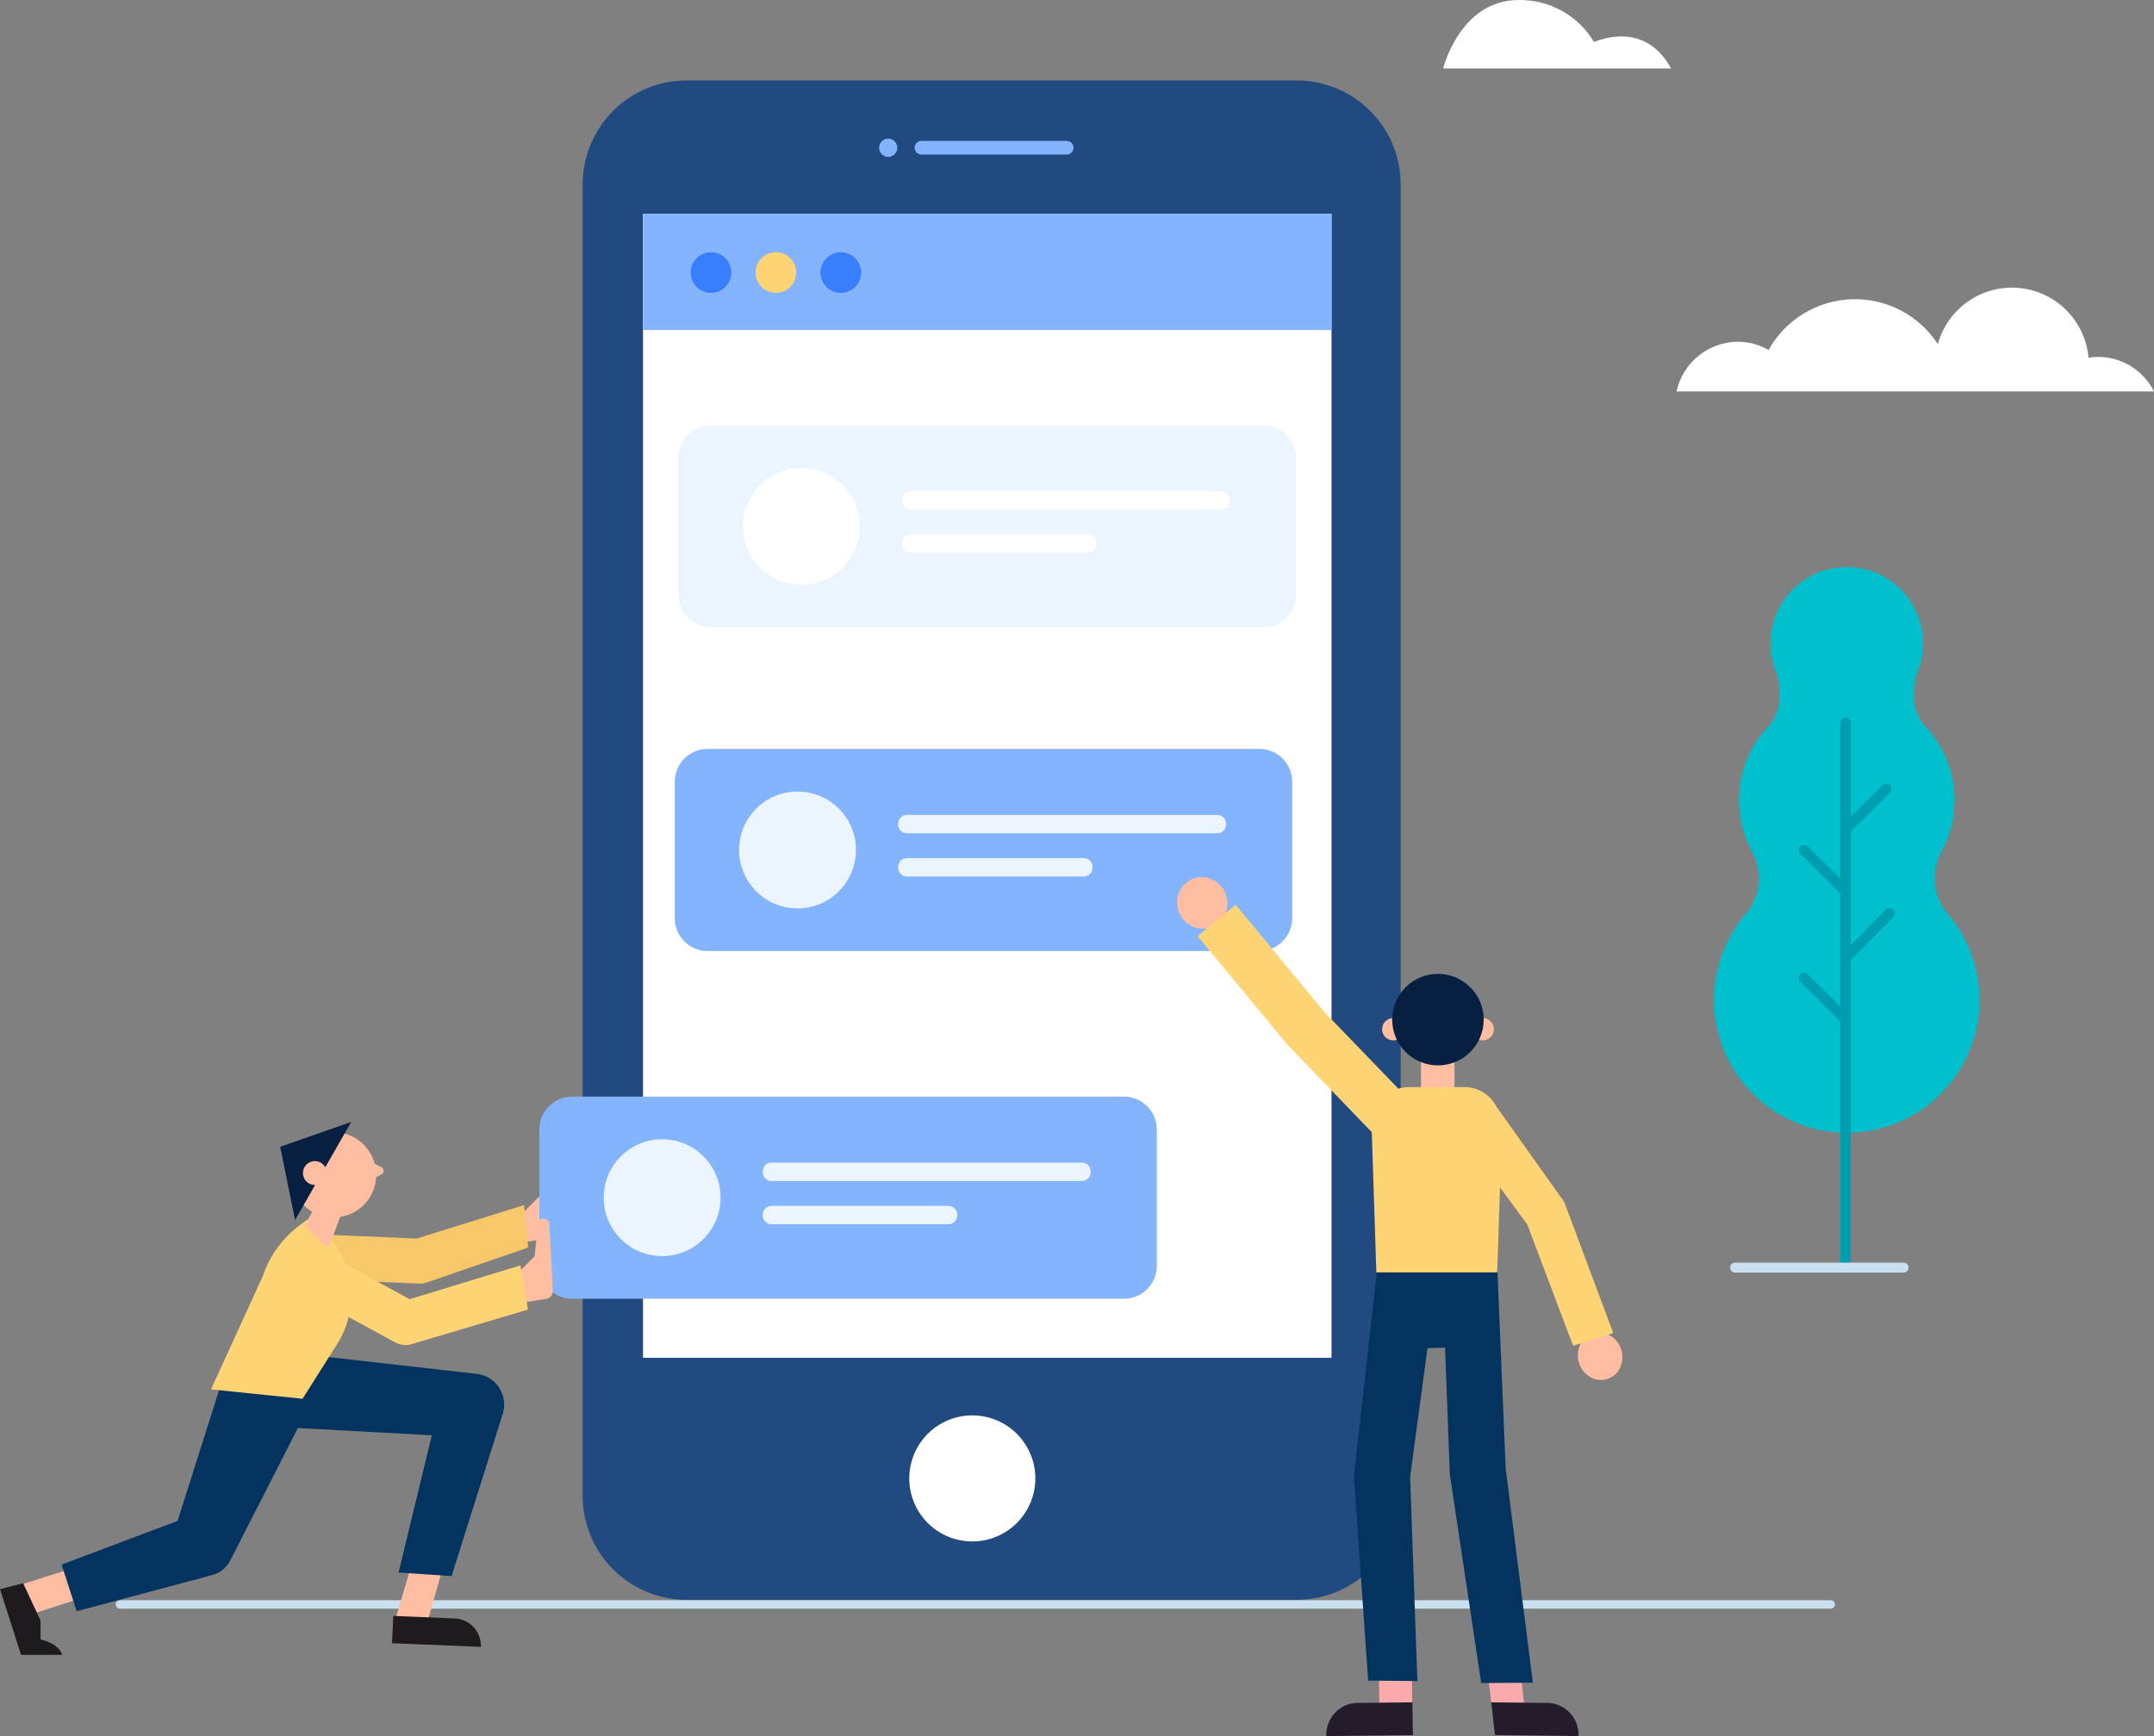 <svg width="598" height="482" viewBox="0 0 598 482" fill="none" xmlns="http://www.w3.org/2000/svg">
<rect x="0" y="0" width="598" height="482" fill="#808080" stroke="none"/>
<g clip-path="url(#clip0)">
<path d="M143.607 338.313L150.115 331.784L151.075 323.007C151.126 322.168 151.318 321.499 152.155 321.366L152.583 321.341C152.994 321.345 153.39 321.502 153.692 321.781C153.994 322.061 154.181 322.443 154.216 322.854L155.189 341.35C155.216 341.887 155.044 342.416 154.706 342.835C154.368 343.254 153.887 343.534 153.356 343.621L144.704 345.021L143.607 338.313Z" fill="#FFBDA1"/>
<path d="M483.974 254.596H483.916C486.227 252.246 487.716 249.212 488.163 245.946C488.609 242.68 487.988 239.357 486.393 236.473V236.473C486.15 235.986 485.965 235.704 485.965 235.704H486.031C483.171 230.082 482.165 223.699 483.157 217.47C484.148 211.24 487.087 205.485 491.552 201.03C496.53 194.441 492.767 185.68 492.767 185.68C491.633 182.487 491.282 179.068 491.744 175.71C492.206 172.353 493.468 169.156 495.422 166.387C497.376 163.619 499.967 161.36 502.975 159.801C505.984 158.242 509.323 157.428 512.711 157.428C516.1 157.428 519.439 158.242 522.448 159.801C525.456 161.36 528.047 163.619 530.001 166.387C531.955 169.156 533.217 172.353 533.679 175.71C534.141 179.068 533.79 182.487 532.656 185.68C532.656 185.68 528.89 194.433 533.871 201.03C538.335 205.484 541.275 211.237 542.268 217.465C543.261 223.693 542.257 230.075 539.4 235.697H539.421C539.421 235.697 539.383 235.755 539.327 235.85C539.159 236.181 538.991 236.509 538.809 236.823C537.408 239.523 536.847 242.581 537.197 245.603C537.547 248.625 538.793 251.473 540.773 253.782C540.953 253.993 541.138 254.203 541.315 254.419C541.369 254.475 541.408 254.536 541.464 254.592H541.444C545.791 260.009 548.519 266.546 549.313 273.447C550.106 280.348 548.934 287.333 545.93 293.597C542.926 299.86 538.213 305.147 532.335 308.847C526.457 312.548 519.652 314.511 512.707 314.511C505.761 314.511 498.957 312.548 493.079 308.847C487.2 305.147 482.488 299.86 479.484 293.597C476.48 287.333 475.307 280.348 476.1 273.447C476.894 266.546 479.622 260.009 483.969 254.592L483.974 254.596Z" fill="#00C0CD"/>
<path d="M501.879 270.503L510.905 279.433V248.054L499.819 237.088C499.544 236.815 499.387 236.443 499.385 236.055C499.383 235.667 499.535 235.293 499.809 235.017C500.082 234.741 500.453 234.585 500.841 234.583C501.229 234.581 501.603 234.733 501.879 235.007L510.905 243.935V200.655C510.905 200.269 511.059 199.897 511.332 199.624C511.606 199.35 511.977 199.197 512.364 199.197C512.751 199.197 513.122 199.35 513.395 199.624C513.669 199.897 513.822 200.269 513.822 200.655V226.735L522.598 218.008C522.735 217.873 522.896 217.766 523.074 217.692C523.251 217.619 523.442 217.582 523.634 217.582C523.826 217.583 524.016 217.621 524.193 217.695C524.371 217.769 524.532 217.877 524.667 218.013C524.803 218.15 524.91 218.311 524.983 218.489C525.056 218.666 525.094 218.857 525.093 219.049C525.093 219.241 525.055 219.431 524.981 219.609C524.907 219.786 524.799 219.947 524.662 220.082L513.822 230.863V262.379L523.522 252.581C523.795 252.305 524.166 252.149 524.554 252.146C524.942 252.144 525.315 252.296 525.591 252.569C525.867 252.841 526.023 253.213 526.026 253.601C526.028 253.989 525.876 254.362 525.603 254.638L513.822 266.552V350.149C513.822 350.536 513.669 350.907 513.395 351.18C513.122 351.454 512.751 351.608 512.364 351.608C511.977 351.608 511.606 351.454 511.332 351.18C511.059 350.907 510.905 350.536 510.905 350.149V283.552L499.819 272.584C499.544 272.311 499.387 271.94 499.385 271.551C499.383 271.163 499.535 270.79 499.809 270.514C500.082 270.238 500.453 270.082 500.841 270.08C501.229 270.077 501.603 270.23 501.879 270.503V270.503Z" fill="#009DB0"/>
<path d="M508.212 446.628H33.223C32.923 446.614 32.64 446.485 32.432 446.268C32.225 446.051 32.109 445.762 32.109 445.462C32.109 445.161 32.225 444.873 32.432 444.656C32.64 444.438 32.923 444.31 33.223 444.296H508.212C508.369 444.289 508.526 444.314 508.674 444.369C508.822 444.424 508.957 444.509 509.071 444.618C509.185 444.727 509.276 444.858 509.338 445.003C509.4 445.148 509.432 445.304 509.432 445.462C509.432 445.62 509.4 445.776 509.338 445.921C509.276 446.066 509.185 446.197 509.071 446.306C508.957 446.415 508.822 446.499 508.674 446.555C508.526 446.61 508.369 446.635 508.212 446.628V446.628Z" fill="#CADFEF"/>
<path d="M190.624 22.335H359.993C367.649 22.335 374.992 25.377 380.406 30.792C385.82 36.206 388.861 43.55 388.861 51.208V415.301C388.861 422.959 385.82 430.303 380.406 435.718C374.992 441.132 367.649 444.174 359.993 444.174H190.624C186.832 444.174 183.078 443.427 179.575 441.976C176.072 440.525 172.89 438.398 170.209 435.717C167.528 433.036 165.401 429.852 163.95 426.349C162.499 422.846 161.753 419.091 161.753 415.299V51.211C161.752 47.419 162.499 43.663 163.95 40.16C165.4 36.657 167.527 33.473 170.208 30.792C172.889 28.11 176.072 25.983 179.575 24.532C183.078 23.081 186.832 22.335 190.624 22.335Z" fill="#214A81"/>
<path d="M269.934 427.976C266.473 427.976 263.089 426.95 260.211 425.027C257.333 423.104 255.089 420.37 253.764 417.172C252.439 413.974 252.092 410.455 252.766 407.059C253.441 403.664 255.106 400.544 257.553 398.096C260 395.647 263.118 393.978 266.512 393.302C269.907 392.625 273.426 392.97 276.624 394.293C279.823 395.616 282.557 397.858 284.482 400.735C286.407 403.613 287.436 406.996 287.438 410.458C287.433 415.101 285.588 419.552 282.307 422.836C279.026 426.12 274.576 427.969 269.934 427.976V427.976Z" fill="white"/>
<path d="M296.131 39.124H255.827C255.325 39.124 254.843 39.324 254.488 39.679C254.133 40.034 253.933 40.516 253.933 41.018C253.933 41.52 254.133 42.002 254.488 42.357C254.843 42.713 255.325 42.912 255.827 42.912H296.131C296.634 42.912 297.115 42.713 297.47 42.357C297.826 42.002 298.025 41.52 298.025 41.018C298.025 40.516 297.826 40.034 297.47 39.679C297.115 39.324 296.634 39.124 296.131 39.124V39.124Z" fill="#84B4FE"/>
<path d="M246.584 43.547C246.253 43.547 245.926 43.481 245.621 43.353C245.316 43.226 245.039 43.038 244.807 42.803C244.69 42.683 244.584 42.553 244.491 42.414C244.396 42.279 244.314 42.135 244.248 41.983C244.19 41.831 244.143 41.675 244.109 41.517C244.041 41.188 244.041 40.848 244.109 40.52C244.15 40.361 244.2 40.205 244.26 40.053C244.324 39.899 244.4 39.751 244.489 39.61C244.677 39.34 244.913 39.105 245.184 38.917C245.323 38.828 245.47 38.753 245.624 38.691C245.775 38.627 245.931 38.576 246.091 38.538C246.416 38.475 246.75 38.475 247.075 38.538C247.241 38.575 247.404 38.627 247.561 38.691C247.711 38.753 247.855 38.829 247.992 38.917C248.131 39.011 248.261 39.117 248.381 39.233C248.497 39.349 248.603 39.475 248.697 39.61C248.786 39.751 248.862 39.899 248.925 40.053C248.989 40.203 249.036 40.359 249.064 40.52C249.099 40.686 249.115 40.855 249.112 41.025C249.112 41.188 249.1 41.351 249.076 41.512C249.04 41.672 248.99 41.828 248.925 41.978C248.865 42.13 248.788 42.274 248.697 42.409C248.604 42.548 248.498 42.678 248.381 42.798C248.261 42.915 248.131 43.02 247.992 43.114C247.855 43.203 247.711 43.279 247.561 43.343C247.404 43.406 247.241 43.457 247.075 43.493C246.913 43.524 246.749 43.542 246.584 43.547Z" fill="#84B4FE"/>
<path d="M369.659 59.336H178.517V376.984H369.659V59.336Z" fill="white"/>
<path d="M369.659 59.336H178.517V91.621H369.659V59.336Z" fill="#84B4FE"/>
<path d="M203.041 75.685C203.04 76.803 202.706 77.895 202.084 78.823C201.462 79.751 200.578 80.474 199.545 80.9C198.512 81.326 197.376 81.436 196.28 81.216C195.184 80.996 194.179 80.456 193.39 79.664C192.601 78.873 192.065 77.865 191.849 76.768C191.633 75.672 191.746 74.536 192.176 73.504C192.605 72.472 193.331 71.591 194.261 70.972C195.191 70.353 196.284 70.023 197.401 70.025C198.9 70.028 200.335 70.626 201.393 71.688C202.45 72.749 203.043 74.187 203.041 75.685V75.685Z" fill="#387FFD"/>
<path d="M221.06 75.685C221.059 76.802 220.726 77.894 220.104 78.822C219.482 79.75 218.599 80.473 217.566 80.899C216.534 81.325 215.398 81.436 214.303 81.216C213.207 80.997 212.201 80.458 211.412 79.668C210.623 78.877 210.086 77.87 209.869 76.774C209.652 75.678 209.764 74.543 210.192 73.511C210.62 72.479 211.344 71.597 212.273 70.977C213.202 70.356 214.294 70.025 215.411 70.025C216.153 70.025 216.889 70.171 217.575 70.456C218.261 70.74 218.884 71.158 219.409 71.683C219.934 72.209 220.35 72.833 220.633 73.52C220.917 74.207 221.062 74.942 221.06 75.685Z" fill="#FFD474"/>
<path d="M239.079 75.685C239.077 76.802 238.744 77.894 238.123 78.822C237.501 79.75 236.617 80.473 235.585 80.899C234.552 81.325 233.417 81.436 232.321 81.216C231.226 80.997 230.22 80.458 229.431 79.668C228.642 78.877 228.105 77.87 227.888 76.774C227.67 75.678 227.783 74.543 228.211 73.511C228.639 72.479 229.363 71.597 230.292 70.977C231.221 70.356 232.313 70.025 233.43 70.025C234.172 70.025 234.908 70.171 235.594 70.456C236.28 70.74 236.903 71.158 237.428 71.683C237.953 72.209 238.369 72.833 238.652 73.52C238.935 74.207 239.081 74.942 239.079 75.685Z" fill="#387FFD"/>
<path d="M312.04 304.47H158.855C153.82 304.47 149.738 308.552 149.738 313.588V351.469C149.738 356.505 153.82 360.587 158.855 360.587H312.04C317.075 360.587 321.157 356.505 321.157 351.469V313.588C321.157 308.552 317.075 304.47 312.04 304.47Z" fill="#84B4FE"/>
<path d="M141.903 355.316L148.411 348.787L149.369 340.01C149.42 339.171 149.612 338.502 150.45 338.366L150.876 338.344C151.288 338.346 151.684 338.503 151.987 338.782C152.289 339.061 152.477 339.444 152.512 339.854L153.484 358.35C153.512 358.888 153.34 359.417 153.002 359.836C152.664 360.255 152.183 360.534 151.651 360.621L142.999 362.024L141.903 355.316Z" fill="#FFBDA1"/>
<path d="M109.006 452.4C109.147 451.734 114.031 435.137 114.031 435.137L122.87 435.54L117.955 452.803L109.006 452.4Z" fill="#FFBDA1"/>
<path d="M133.511 457.238L108.833 456.222L109.179 448.651L126.218 449.351C128.231 449.43 130.13 450.305 131.497 451.784C132.865 453.263 133.589 455.225 133.511 457.238V457.238Z" fill="#1E1A1E"/>
<path d="M3.936 440.573C4.566 440.318 21.06 435.137 21.06 435.137L25.65 442.703L8.574 448.237L3.936 440.573Z" fill="#FFBDA1"/>
<path d="M76.048 375.061L131.313 381.329L132.376 381.451C134.632 381.709 136.694 382.853 138.107 384.631C139.521 386.41 140.17 388.677 139.912 390.934C139.844 391.511 139.721 392.081 139.545 392.636L125.367 437.588L110.649 436.603L122.474 387.79L130.715 399.081L75.154 396.076L76.048 375.061Z" fill="#03345F"/>
<path d="M85.799 390.413L64.367 432.38L63.728 433.556C63.231 434.464 62.555 435.262 61.742 435.903C60.928 436.543 59.994 437.012 58.994 437.281L21.277 447.35L17.117 434.4L53.644 420.621L48.271 425.521L62.721 379.982L85.799 390.413Z" fill="#03345F"/>
<path d="M6.425 439.577L11.248 449.9V455.213C11.248 455.213 16.215 456.091 17.239 459.451H5.835L0 441.215L6.425 439.577Z" fill="#1E1A1E"/>
<path d="M116.545 356.381H116.28L87.161 355.136L87.693 342.687L115.636 343.881L145.491 334.59L146.629 346.375L118.567 356.048C117.916 356.27 117.233 356.382 116.545 356.381V356.381Z" fill="#F7C869"/>
<path d="M86.66 339.042L85.658 338.349L83.137 340.236C78.417 343.768 74.877 348.648 72.983 354.231L70.676 359.298L58.571 385.747L83.995 388.359L93.603 373.165C97.071 367.68 98.284 361.067 96.991 354.707C95.697 348.348 91.995 342.735 86.66 339.042V339.042Z" fill="#FFD474"/>
<path d="M87.763 334.498L84.518 340.431L91.174 346.725L95.647 334.61L87.763 334.498Z" fill="#FFBDA1"/>
<path d="M105.887 324.069L103.235 322.73L101.462 326.229L104.061 327.024L105.909 326.051C106.091 325.956 106.243 325.813 106.348 325.637C106.454 325.461 106.508 325.259 106.506 325.054C106.504 324.848 106.445 324.648 106.335 324.474C106.226 324.3 106.071 324.16 105.887 324.069Z" fill="#FFBDA1"/>
<path d="M103.928 329.652C103.241 331.892 101.906 333.877 100.092 335.358C98.277 336.839 96.064 337.748 93.733 337.971C91.402 338.194 89.057 337.721 86.995 336.611C84.932 335.501 83.245 333.804 82.147 331.736C81.049 329.667 80.588 327.319 80.824 324.988C81.06 322.658 81.982 320.45 83.472 318.643C84.963 316.837 86.955 315.513 89.198 314.839C91.441 314.165 93.834 314.171 96.073 314.857C99.076 315.777 101.591 317.853 103.064 320.628C104.537 323.402 104.847 326.648 103.928 329.652V329.652Z" fill="#FFBDA1"/>
<path d="M97.522 311.48L81.912 338.731L77.789 318.402L97.522 311.48Z" fill="#072042"/>
<path d="M90.598 326.647C90.407 327.275 90.035 327.832 89.527 328.248C89.02 328.665 88.4 328.921 87.747 328.985C87.094 329.048 86.436 328.917 85.858 328.607C85.28 328.296 84.806 327.822 84.498 327.242C84.189 326.663 84.06 326.005 84.126 325.352C84.191 324.699 84.449 324.08 84.867 323.574C85.284 323.067 85.843 322.696 86.472 322.507C87.1 322.319 87.771 322.321 88.398 322.513C89.237 322.771 89.939 323.351 90.351 324.126C90.763 324.9 90.852 325.807 90.598 326.647V326.647Z" fill="#FFBDA1"/>
<path d="M112.65 373.449C111.608 373.45 110.582 373.188 109.667 372.688L77.307 355.036L83.273 344.095L113.732 360.709L144.485 351.316L146.578 363.597L113.695 373.354C113.35 373.416 113.001 373.448 112.65 373.449V373.449Z" fill="#FFD474"/>
<path d="M300.354 322.795H214.185C212.839 322.795 211.747 323.887 211.747 325.234V325.468C211.747 326.814 212.839 327.906 214.185 327.906H300.354C301.701 327.906 302.792 326.814 302.792 325.468V325.234C302.792 323.887 301.701 322.795 300.354 322.795Z" fill="#EBF5FF"/>
<path d="M263.3 334.794H214.185C212.839 334.794 211.747 335.886 211.747 337.233V337.467C211.747 338.813 212.839 339.905 214.185 339.905H263.3C264.647 339.905 265.738 338.813 265.738 337.467V337.233C265.738 335.886 264.647 334.794 263.3 334.794Z" fill="#EBF5FF"/>
<path d="M183.826 348.751C192.784 348.751 200.046 341.488 200.046 332.528C200.046 323.569 192.784 316.306 183.826 316.306C174.868 316.306 167.606 323.569 167.606 332.528C167.606 341.488 174.868 348.751 183.826 348.751Z" fill="#EBF5FF"/>
<path d="M350.679 118.067H197.494C192.459 118.067 188.377 122.15 188.377 127.185V165.067C188.377 170.102 192.459 174.185 197.494 174.185H350.679C355.714 174.185 359.796 170.102 359.796 165.067V127.185C359.796 122.15 355.714 118.067 350.679 118.067Z" fill="#EBF5FF"/>
<path d="M338.993 136.391H252.825C251.478 136.391 250.386 137.482 250.386 138.829V139.063C250.386 140.41 251.478 141.501 252.825 141.501H338.993C340.34 141.501 341.432 140.41 341.432 139.063V138.829C341.432 137.482 340.34 136.391 338.993 136.391Z" fill="white"/>
<path d="M301.939 148.39H252.825C251.478 148.39 250.386 149.481 250.386 150.828V151.062C250.386 152.409 251.478 153.5 252.825 153.5H301.939C303.286 153.5 304.377 152.409 304.377 151.062V150.828C304.377 149.481 303.286 148.39 301.939 148.39Z" fill="white"/>
<path d="M222.468 162.348C231.426 162.348 238.688 155.085 238.688 146.126C238.688 137.167 231.426 129.904 222.468 129.904C213.51 129.904 206.248 137.167 206.248 146.126C206.248 155.085 213.51 162.348 222.468 162.348Z" fill="white"/>
<path d="M349.629 207.925H196.444C191.409 207.925 187.327 212.008 187.327 217.043V254.925C187.327 259.96 191.409 264.043 196.444 264.043H349.629C354.664 264.043 358.746 259.96 358.746 254.925V217.043C358.746 212.008 354.664 207.925 349.629 207.925Z" fill="#84B4FE"/>
<path d="M337.943 226.249H251.774C250.428 226.249 249.336 227.34 249.336 228.687V228.921C249.336 230.268 250.428 231.359 251.774 231.359H337.943C339.29 231.359 340.381 230.268 340.381 228.921V228.687C340.381 227.34 339.29 226.249 337.943 226.249Z" fill="#EBF5FF"/>
<path d="M300.889 238.248H251.774C250.428 238.248 249.336 239.339 249.336 240.686V240.92C249.336 242.267 250.428 243.358 251.774 243.358H300.889C302.236 243.358 303.327 242.267 303.327 240.92V240.686C303.327 239.339 302.236 238.248 300.889 238.248Z" fill="#EBF5FF"/>
<path d="M221.415 252.206C230.373 252.206 237.635 244.943 237.635 235.984C237.635 227.025 230.373 219.762 221.415 219.762C212.457 219.762 205.195 227.025 205.195 235.984C205.195 244.943 212.457 252.206 221.415 252.206Z" fill="#EBF5FF"/>
<path d="M528.409 353.324H481.626C481.268 353.309 480.93 353.157 480.682 352.898C480.434 352.64 480.296 352.295 480.296 351.937C480.296 351.579 480.434 351.235 480.682 350.976C480.93 350.718 481.268 350.565 481.626 350.55H528.409C528.596 350.542 528.782 350.572 528.958 350.638C529.133 350.705 529.293 350.806 529.428 350.935C529.563 351.065 529.67 351.22 529.744 351.392C529.817 351.565 529.855 351.75 529.855 351.937C529.855 352.124 529.817 352.31 529.744 352.482C529.67 352.654 529.563 352.81 529.428 352.939C529.293 353.069 529.133 353.17 528.958 353.236C528.782 353.302 528.596 353.332 528.409 353.324V353.324Z" fill="#CADFEF"/>
<path d="M445.549 370.147C444.753 369.935 443.921 369.891 443.108 370.019C442.294 370.146 441.515 370.442 440.822 370.887C440.129 371.333 439.537 371.918 439.083 372.605C438.629 373.292 438.323 374.067 438.185 374.879C437.823 376.569 438.107 378.333 438.979 379.824C439.852 381.316 441.251 382.427 442.901 382.939C443.697 383.152 444.528 383.196 445.342 383.069C446.156 382.942 446.934 382.646 447.627 382.201C448.32 381.756 448.913 381.171 449.367 380.484C449.821 379.797 450.127 379.022 450.265 378.21C450.626 376.52 450.343 374.756 449.47 373.264C448.597 371.772 447.199 370.661 445.549 370.147V370.147Z" fill="#FFBDA1"/>
<path d="M333.745 243.536C335.627 243.597 337.412 244.391 338.719 245.747C340.026 247.104 340.752 248.917 340.744 250.801C340.764 251.723 340.6 252.64 340.26 253.497C339.92 254.354 339.412 255.135 338.765 255.792C338.118 256.449 337.346 256.97 336.495 257.324C335.644 257.678 334.73 257.858 333.808 257.852C331.925 257.791 330.141 256.998 328.834 255.642C327.526 254.286 326.799 252.473 326.806 250.59C326.786 249.667 326.951 248.75 327.291 247.893C327.63 247.035 328.139 246.255 328.786 245.597C329.433 244.939 330.205 244.418 331.056 244.064C331.908 243.71 332.822 243.531 333.745 243.536Z" fill="#FFBDA1"/>
<path d="M383 475.987L392.095 475.647L391.956 459.65L382.708 460.061L383 475.987Z" fill="#FAAAAB"/>
<path d="M368.217 482L392.26 481.725L392.114 472.641L377.615 472.795C376.377 472.715 375.136 472.896 373.972 473.328C372.809 473.76 371.749 474.431 370.863 475.3C369.976 476.168 369.282 477.214 368.826 478.368C368.37 479.523 368.163 480.76 368.217 482V482Z" fill="#241C2B"/>
<path d="M423.446 475.987L414.353 475.647L412.448 459.65L421.695 460.061L423.446 475.987Z" fill="#FAAAAB"/>
<path d="M438.229 482L415.044 481.72L413.996 472.641L428.826 472.795C430.064 472.715 431.305 472.896 432.469 473.328C433.632 473.76 434.692 474.431 435.578 475.3C436.465 476.168 437.159 477.214 437.615 478.368C438.07 479.523 438.278 480.76 438.224 482H438.229Z" fill="#241C2B"/>
<path d="M382.405 351.71L398.197 351.121L399.838 351.061L415.63 350.472L415.824 373.581L383.601 374.782L382.405 351.71Z" fill="#03345F"/>
<path d="M411.217 467.287L425.561 467.19L418.01 407.693L415.622 350.472L400.392 352.967L402.456 408.233C402.44 408.863 402.495 409.492 402.619 410.11L411.217 467.287Z" fill="#03345F"/>
<path d="M379.833 466.607L393.502 466.726L391.482 410.054L399.123 353.422L382.405 351.72L375.955 409.074C375.892 409.64 375.888 410.21 375.94 410.776L379.833 466.607Z" fill="#03345F"/>
<path d="M403.798 293.266H394.499V305.756H403.798V293.266Z" fill="#FFBDA1"/>
<path d="M389.89 285.758C389.89 286.369 389.708 286.966 389.369 287.474C389.029 287.983 388.547 288.379 387.982 288.613C387.418 288.847 386.796 288.908 386.197 288.789C385.598 288.669 385.047 288.375 384.615 287.943C384.183 287.511 383.889 286.96 383.769 286.36C383.65 285.761 383.711 285.14 383.945 284.575C384.179 284.01 384.575 283.528 385.083 283.188C385.591 282.848 386.189 282.667 386.8 282.667C387.619 282.667 388.405 282.993 388.985 283.572C389.564 284.152 389.89 284.938 389.89 285.758V285.758Z" fill="#FFBDA1"/>
<path d="M414.738 285.758C414.738 286.369 414.556 286.966 414.217 287.474C413.877 287.983 413.395 288.379 412.83 288.613C412.266 288.847 411.644 288.908 411.045 288.789C410.446 288.669 409.895 288.375 409.463 287.943C409.031 287.511 408.736 286.96 408.617 286.36C408.498 285.761 408.559 285.14 408.793 284.575C409.027 284.01 409.423 283.528 409.931 283.188C410.439 282.848 411.037 282.667 411.648 282.667C412.467 282.667 413.253 282.993 413.833 283.572C414.412 284.152 414.738 284.938 414.738 285.758V285.758Z" fill="#FFBDA1"/>
<path d="M399.208 295.795C406.223 295.795 411.91 290.107 411.91 283.09C411.91 276.074 406.223 270.386 399.208 270.386C392.193 270.386 386.506 276.074 386.506 283.09C386.506 290.107 392.193 295.795 399.208 295.795Z" fill="#072042"/>
<path d="M415.659 353.264H382.11L380.82 313.806C380.82 307.191 384.933 301.829 391.139 301.829H406.64C412.846 301.829 416.96 307.178 416.96 313.806L415.659 353.264Z" fill="#FFD474"/>
<path d="M436.722 373.634L424.012 339.973L402.213 310.33L413.86 305.041L433.333 332.402C433.996 333.147 434.481 334.033 434.75 334.994L447.878 370.116L436.722 373.634Z" fill="#FFD474"/>
<path d="M382.735 316.303L357.547 290.19C357.428 290.064 357.304 289.932 357.199 289.799L332.483 259.919L343.034 251.19L367.587 280.875L392.593 306.801L382.735 316.303Z" fill="#FFD474"/>
<path d="M463.94 19.009H400.655C400.655 19.009 405.293 9.80877e-06 421.659 9.80877e-06C425.853 -0.057 429.988 0.988 433.651 3.032C437.314 5.076 440.376 8.047 442.529 11.646C447.314 9.774 457.602 7.513 463.94 19.009Z" fill="white"/>
<path d="M482.433 94.874C485.44 94.875 488.394 95.671 490.995 97.181C493.294 93.046 496.623 89.575 500.658 87.105C504.693 84.635 509.299 83.25 514.027 83.084C518.755 82.918 523.446 83.977 527.644 86.158C531.843 88.339 535.406 91.569 537.99 95.533C539.319 90.71 542.301 86.507 546.414 83.658C550.526 80.81 555.509 79.497 560.491 79.949C565.473 80.4 570.138 82.588 573.672 86.13C577.205 89.672 579.382 94.342 579.823 99.326C580.719 99.172 581.627 99.091 582.536 99.083C585.747 99.099 588.891 100.004 591.62 101.696C594.35 103.389 596.558 105.803 598 108.672H465.442C466.294 104.788 468.439 101.308 471.525 98.802C474.612 96.295 478.457 94.91 482.433 94.874V94.874Z" fill="white"/>
</g>
<defs>
<clipPath id="clip0">
<rect width="598" height="482" fill="white"/>
</clipPath>
</defs>
</svg>
